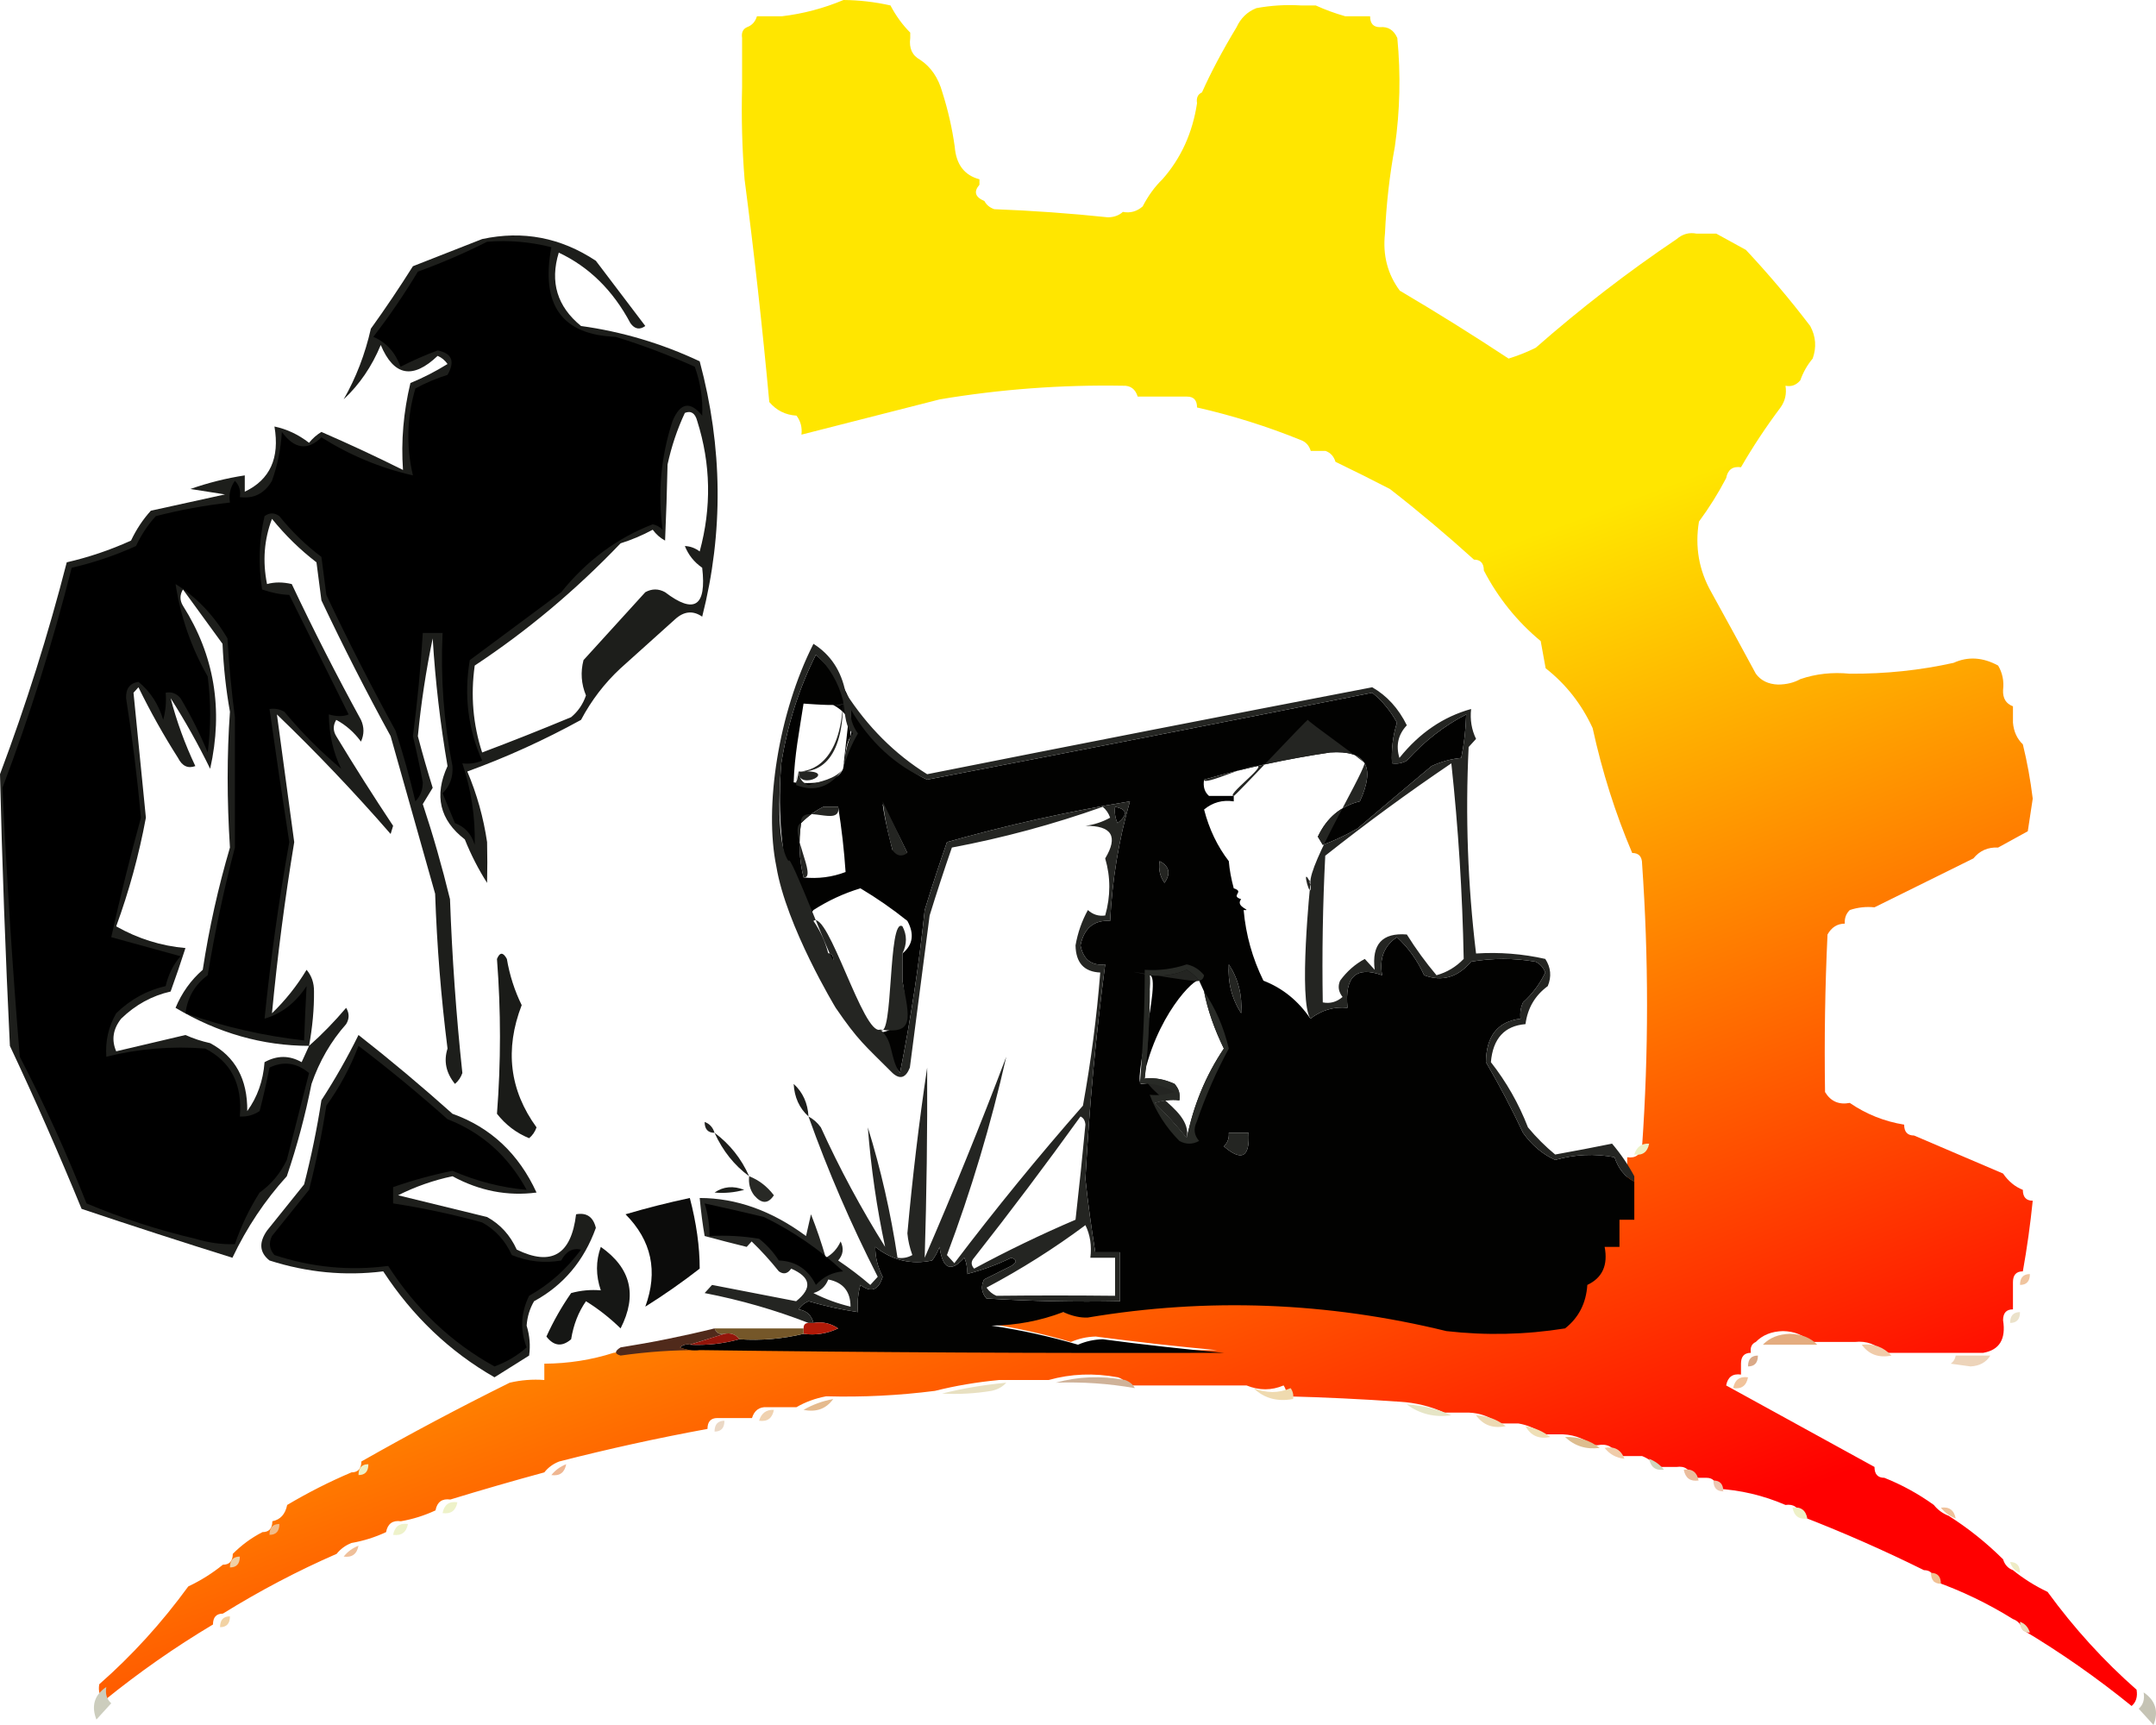 <svg width="75" height="60" viewBox="0 0 75 60" fill="none" xmlns="http://www.w3.org/2000/svg">
<path fill-rule="evenodd" clip-rule="evenodd" d="M30.976 0.189C31.167 0.552 31.397 0.867 31.664 1.134C31.664 1.197 31.664 1.26 31.664 1.323C31.617 1.678 31.732 1.93 32.008 2.079C32.384 2.329 32.642 2.707 32.782 3.213C32.979 3.832 33.122 4.462 33.212 5.102C33.26 5.719 33.547 6.097 34.072 6.236C34.072 6.299 34.072 6.362 34.072 6.425C33.863 6.667 33.92 6.856 34.244 6.992C34.316 7.128 34.431 7.223 34.588 7.276C35.91 7.326 37.229 7.421 38.545 7.559C38.755 7.555 38.928 7.492 39.061 7.37C39.315 7.42 39.544 7.357 39.749 7.181C39.944 6.805 40.173 6.49 40.437 6.236C41.083 5.505 41.484 4.623 41.641 3.591C41.611 3.403 41.669 3.277 41.813 3.213C42.122 2.52 42.523 1.764 43.017 0.945C43.162 0.629 43.391 0.408 43.705 0.283C44.218 0.189 44.734 0.158 45.253 0.189C45.425 0.189 45.597 0.189 45.769 0.189C46.092 0.337 46.436 0.463 46.801 0.567C47.088 0.567 47.375 0.567 47.661 0.567C47.661 0.819 47.776 0.945 48.006 0.945C48.285 0.918 48.486 1.044 48.608 1.323C48.73 2.59 48.702 3.849 48.522 5.102C48.341 6.075 48.226 7.083 48.178 8.126C48.097 8.876 48.269 9.537 48.694 10.11C49.982 10.869 51.244 11.657 52.478 12.472C52.802 12.373 53.117 12.247 53.424 12.095C54.988 10.723 56.622 9.463 58.327 8.315C58.531 8.139 58.761 8.076 59.015 8.126C59.244 8.126 59.474 8.126 59.703 8.126C60.038 8.31 60.382 8.499 60.735 8.693C61.522 9.534 62.267 10.416 62.971 11.339C63.167 11.702 63.196 12.08 63.057 12.472C62.871 12.693 62.727 12.945 62.627 13.228C62.485 13.396 62.313 13.459 62.111 13.417C62.156 13.697 62.099 13.949 61.939 14.173C61.434 14.845 60.976 15.538 60.563 16.252C60.274 16.211 60.102 16.337 60.047 16.63C59.774 17.153 59.459 17.657 59.101 18.142C58.956 19.019 59.1 19.838 59.531 20.598C60.058 21.551 60.574 22.496 61.079 23.433C61.253 23.672 61.511 23.798 61.853 23.811C62.147 23.809 62.405 23.746 62.627 23.622C63.165 23.437 63.738 23.374 64.347 23.433C65.588 23.441 66.792 23.315 67.96 23.055C68.459 22.828 68.975 22.86 69.508 23.15C69.659 23.406 69.717 23.689 69.68 24C69.667 24.289 69.782 24.477 70.024 24.567C70.024 24.756 70.024 24.945 70.024 25.134C70.051 25.446 70.166 25.698 70.368 25.89C70.519 26.504 70.633 27.134 70.712 27.779C70.655 28.157 70.597 28.535 70.54 28.913C70.191 29.105 69.847 29.294 69.508 29.48C69.155 29.462 68.868 29.588 68.648 29.858C67.498 30.427 66.351 30.994 65.207 31.559C64.915 31.529 64.628 31.56 64.347 31.654C64.218 31.78 64.16 31.938 64.175 32.126C63.914 32.128 63.714 32.254 63.573 32.504C63.487 34.33 63.459 36.157 63.487 37.984C63.682 38.308 63.969 38.434 64.347 38.362C64.92 38.754 65.55 39.006 66.239 39.118C66.239 39.37 66.354 39.496 66.584 39.496C67.608 39.932 68.641 40.373 69.68 40.819C69.867 41.09 70.096 41.279 70.368 41.386C70.368 41.638 70.483 41.764 70.712 41.764C70.628 42.589 70.514 43.408 70.368 44.221C70.139 44.221 70.024 44.346 70.024 44.598C70.024 44.913 70.024 45.228 70.024 45.543C69.794 45.543 69.68 45.669 69.68 45.921C69.785 46.577 69.556 46.955 68.992 47.055C68.59 47.055 68.189 47.055 67.788 47.055C67.042 47.055 66.297 47.055 65.551 47.055C65.276 46.758 64.932 46.632 64.519 46.677C64.003 46.677 63.487 46.677 62.971 46.677C62.735 46.434 62.42 46.308 62.025 46.299C61.63 46.308 61.315 46.434 61.079 46.677C60.935 46.742 60.877 46.868 60.907 47.055C60.678 47.055 60.563 47.181 60.563 47.433C60.563 47.559 60.563 47.685 60.563 47.811C60.274 47.77 60.102 47.896 60.047 48.189C61.744 49.121 63.464 50.066 65.207 51.024C65.207 51.276 65.322 51.402 65.551 51.402C66.161 51.645 66.735 51.96 67.272 52.346C67.407 52.517 67.579 52.643 67.788 52.724C68.465 53.153 69.096 53.657 69.68 54.236C69.737 54.425 69.852 54.551 70.024 54.614C70.389 54.91 70.791 55.162 71.228 55.37C72.154 56.639 73.186 57.773 74.324 58.772C74.365 59.016 74.308 59.205 74.152 59.339C72.95 58.363 71.689 57.481 70.368 56.693C70.311 56.504 70.196 56.378 70.024 56.315C69.149 55.771 68.231 55.33 67.272 54.992C67.272 54.74 67.157 54.614 66.927 54.614C65.516 53.915 64.082 53.285 62.627 52.724C62.572 52.432 62.4 52.306 62.111 52.346C61.342 52.014 60.539 51.825 59.703 51.779C59.703 51.528 59.588 51.402 59.359 51.402C59.187 51.402 59.015 51.402 58.843 51.402C58.788 51.109 58.615 50.983 58.327 51.024C58.097 51.024 57.868 51.024 57.639 51.024C57.503 50.853 57.331 50.727 57.123 50.646C56.836 50.646 56.549 50.646 56.262 50.646C56.145 50.329 55.916 50.203 55.574 50.268C55.517 50.268 55.46 50.268 55.402 50.268C55.056 49.999 54.654 49.873 54.198 49.89C54.026 49.89 53.854 49.89 53.682 49.89C53.436 49.694 53.149 49.568 52.822 49.512C52.593 49.512 52.363 49.512 52.134 49.512C51.839 49.278 51.495 49.152 51.102 49.134C50.815 49.134 50.529 49.134 50.242 49.134C49.765 48.915 49.249 48.789 48.694 48.756C47.376 48.664 46.057 48.601 44.737 48.567C44.76 48.427 44.731 48.301 44.651 48.189C44.233 48.368 43.803 48.368 43.361 48.189C41.985 48.189 40.609 48.189 39.233 48.189C39.161 48.053 39.046 47.958 38.889 47.906C38.054 47.752 37.251 47.783 36.48 48C35.907 48 35.334 48 34.76 48C33.984 48.073 33.239 48.199 32.524 48.378C31.268 48.539 30.007 48.602 28.74 48.567C28.361 48.638 28.017 48.764 27.707 48.945C27.363 48.945 27.019 48.945 26.675 48.945C26.413 48.931 26.241 49.057 26.159 49.323C25.758 49.323 25.357 49.323 24.955 49.323C24.726 49.323 24.611 49.449 24.611 49.701C22.879 50.019 21.159 50.397 19.451 50.835C19.242 50.916 19.07 51.042 18.935 51.213C17.843 51.51 16.753 51.825 15.666 52.157C15.377 52.117 15.205 52.243 15.15 52.535C14.765 52.715 14.364 52.841 13.946 52.913C13.657 52.873 13.485 52.999 13.43 53.291C13.045 53.471 12.644 53.597 12.226 53.669C12.018 53.751 11.846 53.877 11.71 54.047C10.358 54.636 9.039 55.329 7.753 56.126C7.524 56.126 7.409 56.252 7.409 56.504C6.088 57.292 4.827 58.174 3.625 59.15C3.47 59.016 3.412 58.827 3.453 58.583C4.592 57.584 5.624 56.45 6.549 55.181C6.987 54.973 7.388 54.721 7.753 54.425C7.983 54.425 8.098 54.299 8.098 54.047C8.405 53.739 8.749 53.486 9.13 53.291C9.359 53.291 9.474 53.165 9.474 52.913C9.752 52.859 9.924 52.67 9.99 52.346C10.719 51.914 11.464 51.536 12.226 51.213C12.455 51.213 12.57 51.087 12.57 50.835C14.266 49.871 15.986 48.958 17.73 48.094C18.128 48.001 18.529 47.969 18.935 48C18.935 47.811 18.935 47.622 18.935 47.433C19.776 47.427 20.579 47.301 21.343 47.055C22.28 46.923 23.197 46.86 24.095 46.866C30.051 46.946 36.129 46.977 42.329 46.961C40.922 46.831 39.517 46.673 38.115 46.488C37.811 46.496 37.524 46.56 37.255 46.677C36.271 46.388 35.267 46.167 34.244 46.016C35.113 46.005 35.944 45.847 36.738 45.543C37.059 45.684 37.346 45.748 37.599 45.732C41.767 45.034 45.924 45.191 50.07 46.205C51.45 46.362 52.826 46.33 54.198 46.11C54.671 45.74 54.929 45.237 54.972 44.598C55.496 44.352 55.697 43.911 55.574 43.276C55.746 43.276 55.918 43.276 56.09 43.276C56.09 42.961 56.09 42.646 56.09 42.331C56.262 42.331 56.434 42.331 56.606 42.331C56.606 41.89 56.606 41.449 56.606 41.008C56.606 40.945 56.606 40.882 56.606 40.819C56.606 40.63 56.606 40.441 56.606 40.252C56.895 40.293 57.067 40.167 57.123 39.874C57.352 36.599 57.352 33.323 57.123 30.047C57.123 29.795 57.008 29.669 56.779 29.669C56.193 28.293 55.735 26.844 55.402 25.323C55.018 24.491 54.474 23.798 53.768 23.244C53.711 22.929 53.653 22.614 53.596 22.299C52.774 21.616 52.114 20.797 51.618 19.843C51.618 19.591 51.503 19.465 51.274 19.465C50.333 18.613 49.359 17.794 48.35 17.008C47.712 16.679 47.081 16.364 46.457 16.063C46.4 15.874 46.285 15.748 46.113 15.685C45.941 15.685 45.769 15.685 45.597 15.685C45.54 15.496 45.425 15.37 45.253 15.307C44.077 14.83 42.873 14.452 41.641 14.173C41.641 13.921 41.526 13.795 41.297 13.795C40.724 13.795 40.15 13.795 39.577 13.795C39.495 13.53 39.323 13.403 39.061 13.417C36.926 13.38 34.804 13.537 32.696 13.89C31.082 14.302 29.477 14.711 27.88 15.118C27.909 14.868 27.852 14.648 27.707 14.457C27.324 14.434 27.009 14.276 26.761 13.984C26.522 11.386 26.235 8.804 25.901 6.236C25.816 5.167 25.787 4.096 25.815 3.024C25.815 2.457 25.815 1.89 25.815 1.323C25.786 1.135 25.843 1.009 25.987 0.945C26.159 0.882 26.274 0.756 26.331 0.567C26.618 0.567 26.905 0.567 27.192 0.567C27.932 0.48 28.649 0.291 29.342 0C29.883 0.004 30.428 0.067 30.976 0.189Z" fill="url(#paint0_linear_59_275)"/>
<path fill-rule="evenodd" clip-rule="evenodd" d="M42.058 27.685C42.345 27.685 42.632 27.685 42.918 27.685C42.918 27.748 42.918 27.811 42.918 27.874C42.531 27.814 42.187 27.908 41.886 28.157C42.062 28.839 42.348 29.437 42.746 29.953C42.77 30.249 42.828 30.564 42.918 30.898C43.32 31.024 42.775 31.15 43.176 31.276C42.944 31.55 43.604 31.676 43.262 31.654C43.339 32.518 43.569 33.336 43.95 34.11C44.615 34.367 45.16 34.808 45.585 35.433C45.973 35.134 46.403 35.008 46.875 35.055C46.77 33.971 47.171 33.593 48.079 33.921C47.977 33.336 48.149 32.895 48.595 32.598C48.991 32.963 49.307 33.404 49.541 33.921C50.165 34.155 50.71 33.998 51.175 33.449C51.92 33.323 52.666 33.323 53.411 33.449C53.571 33.522 53.686 33.648 53.755 33.827C53.565 34.226 53.307 34.572 52.981 34.866C52.898 35.045 52.87 35.234 52.895 35.433C52.102 35.529 51.7 36.033 51.691 36.945C52.155 37.739 52.585 38.558 52.981 39.402C53.285 39.831 53.658 40.146 54.099 40.346C54.782 40.152 55.47 40.12 56.164 40.252C56.298 40.652 56.528 40.936 56.852 41.102C56.852 41.543 56.852 41.984 56.852 42.425C56.68 42.425 56.508 42.425 56.336 42.425C56.336 42.74 56.336 43.055 56.336 43.37C56.164 43.37 55.992 43.37 55.82 43.37C55.942 44.006 55.741 44.447 55.218 44.693C55.175 45.331 54.916 45.835 54.444 46.205C53.071 46.425 51.695 46.456 50.315 46.299C46.169 45.286 42.013 45.129 37.844 45.827C37.591 45.842 37.305 45.779 36.984 45.638C36.19 45.942 35.358 46.099 34.489 46.11C35.513 46.262 36.516 46.483 37.5 46.772C37.77 46.654 38.056 46.591 38.36 46.583C39.762 46.768 41.167 46.925 42.574 47.055C36.375 47.072 30.297 47.04 24.34 46.961C24.104 46.99 23.875 46.959 23.652 46.866C23.755 46.779 23.869 46.747 23.996 46.772C24.582 46.801 25.155 46.738 25.717 46.583C26.479 46.633 27.224 46.571 27.953 46.394C28.37 46.452 28.771 46.389 29.157 46.205C28.891 46.025 28.604 45.962 28.297 46.016C28.231 45.745 28.059 45.588 27.781 45.543C27.871 45.413 27.986 45.318 28.125 45.26C28.691 45.426 29.264 45.552 29.845 45.638C29.817 45.317 29.846 45.002 29.931 44.693C30.304 44.976 30.562 44.882 30.705 44.41C30.532 44.07 30.446 43.723 30.447 43.37C31.043 43.841 31.703 43.998 32.425 43.843C32.533 43.701 32.619 43.543 32.683 43.37C32.792 44.144 33.079 44.27 33.543 43.748C33.626 43.927 33.655 44.116 33.629 44.315C34.158 44.183 34.674 43.994 35.178 43.748C35.383 43.813 35.383 43.908 35.178 44.032C34.859 44.19 34.544 44.347 34.231 44.504C34.114 44.747 34.142 44.967 34.317 45.165C35.865 45.26 37.413 45.291 38.962 45.26C38.962 44.693 38.962 44.126 38.962 43.559C38.675 43.559 38.389 43.559 38.102 43.559C37.965 42.717 37.85 41.867 37.758 41.008C37.891 38.504 38.12 36.016 38.446 33.543C37.974 33.6 37.687 33.38 37.586 32.882C37.713 32.277 38.057 31.994 38.618 32.032C38.69 30.599 38.919 29.213 39.306 27.874C37.16 28.225 35.039 28.697 32.941 29.291C32.674 30.059 32.416 30.847 32.167 31.654C31.968 33.566 31.681 35.456 31.307 37.323C30.934 36.788 30.504 36.315 30.017 35.906C31.198 36.073 31.656 35.474 31.393 34.11C31.393 33.795 31.393 33.48 31.393 33.165C31.757 32.865 31.814 32.487 31.565 32.032C31.042 31.613 30.497 31.235 29.931 30.898C29.357 31.072 28.812 31.323 28.297 31.654C28.105 31.885 28.076 32.137 28.211 32.41C28.338 32.753 28.539 33.005 28.813 33.165C28.928 33.165 28.985 33.228 28.985 33.354C29.045 33.802 29.074 34.243 29.071 34.677C27.568 32.215 26.937 29.506 27.179 26.551C27.394 25.201 27.795 23.942 28.383 22.772C28.848 23.194 29.418 23.823 29.583 24.472C29.128 24.566 28.415 24.503 27.953 24.473C27.809 25.417 27.637 26.268 27.609 27.213C27.609 27.213 29.071 27.402 29.329 26.74C29.452 26.3 29.363 26.001 29.583 25.622L29.587 25.039L29.583 24.472C30.189 25.323 31.146 26.629 32.253 27.118C37.417 26.128 42.577 25.12 47.735 24.095C48.078 24.37 48.365 24.717 48.595 25.134C48.453 25.594 48.396 26.066 48.423 26.551C48.604 26.579 48.776 26.548 48.939 26.457C49.554 25.775 50.242 25.24 51.003 24.85C50.99 25.362 50.933 25.866 50.831 26.362C50.476 26.398 50.132 26.492 49.799 26.646C48.931 27.373 48.07 28.097 47.219 28.819C46.831 29.045 46.43 29.234 46.015 29.386C45.957 29.291 45.9 29.197 45.843 29.102C46.154 28.443 46.641 28.034 47.305 27.874C47.861 26.658 47.517 26.091 46.273 26.173C44.791 26.392 43.328 26.707 41.886 27.118C41.845 27.362 41.903 27.551 42.058 27.685ZM41.714 34.11C41.772 34.236 41.829 34.362 41.886 34.488C42.008 35.119 42.237 35.78 42.574 36.472C41.946 37.405 41.516 38.445 41.284 39.591C40.93 39.155 40.557 38.745 40.166 38.362C40.447 38.269 40.734 38.237 41.026 38.268C41.026 38.268 41.007 37.857 40.854 37.701C40.526 37.541 40.096 37.666 39.736 37.701C39.867 36.51 40.01 35.124 39.994 33.921C40.444 33.972 39.326 37.877 39.736 37.701C40.166 35.339 41.599 33.965 41.714 34.11ZM42.746 33.543C43.075 34.044 43.219 34.611 43.176 35.244C42.848 34.733 42.705 34.166 42.746 33.543ZM40.338 29.953C40.678 30.128 40.735 30.38 40.51 30.709C40.35 30.484 40.293 30.232 40.338 29.953ZM38.79 28.063C39.215 28.148 39.244 28.337 38.876 28.63C38.793 28.451 38.764 28.262 38.79 28.063ZM28.641 28.063C28.813 28.063 28.985 28.063 29.157 28.063C29.279 28.824 29.365 29.58 29.415 30.331C28.947 30.509 28.46 30.572 27.953 30.52C27.802 29.896 27.773 29.266 27.867 28.63C28.109 28.388 28.367 28.199 28.641 28.063ZM30.705 27.968C30.705 27.968 31.27 29.042 31.565 29.669L31.049 29.575C31.049 29.575 30.776 28.546 30.705 27.968ZM28.985 24.522L29.415 24.499C29.415 24.499 29.583 25.622 29.587 25.606C29.587 25.606 29.43 26.079 29.329 26.74L29.583 24.472C29.374 24.399 29.587 25.606 29.587 25.606C29.779 24.896 28.985 24.522 28.985 24.522ZM42.746 39.402C42.976 39.402 43.205 39.402 43.434 39.402C43.483 40.252 43.196 40.409 42.574 39.874C42.704 39.747 42.761 39.59 42.746 39.402Z" fill="#020201"/>
<path fill-rule="evenodd" clip-rule="evenodd" d="M17.288 33.354C17.387 33.114 17.502 33.114 17.632 33.354C17.729 33.923 17.901 34.458 18.148 34.961C17.553 36.503 17.725 37.92 18.664 39.213C18.611 39.365 18.525 39.491 18.406 39.59C17.963 39.409 17.59 39.126 17.288 38.74C17.427 36.954 17.427 35.158 17.288 33.354Z" fill="#1A1B18"/>
<path fill-rule="evenodd" clip-rule="evenodd" d="M56.852 40.913C56.852 40.976 56.852 41.039 56.852 41.102C56.528 40.936 56.298 40.652 56.164 40.252C55.47 40.12 54.782 40.152 54.099 40.346C53.658 40.146 53.285 39.831 52.981 39.402C52.585 38.558 52.155 37.739 51.691 36.945C51.7 36.033 52.102 35.529 52.895 35.433C52.87 35.234 52.898 35.045 52.981 34.866C53.307 34.572 53.565 34.226 53.755 33.827C53.686 33.648 53.571 33.522 53.411 33.449C52.666 33.323 51.92 33.323 51.175 33.449C50.71 33.998 50.165 34.155 49.541 33.921C49.307 33.404 48.991 32.963 48.595 32.598C48.149 32.895 47.977 33.336 48.079 33.921C47.171 33.593 46.77 33.971 46.875 35.055C46.403 35.008 45.973 35.133 45.585 35.433C45.16 34.808 45.585 30.709 45.585 30.709C45.661 31.573 45.203 29.935 45.585 30.709C45.609 31.005 45.494 30.375 45.585 30.709C45.531 30.039 47.304 27.142 47.473 26.551C47.426 27.463 42.757 29.92 42.918 30.898C42.918 30.898 42.818 31.09 43.262 31.276V32.032C43.44 32.739 43.95 34.016 43.95 34.016C44.617 34.212 45.276 34.559 45.585 35.244C45.651 33.731 45.48 32.219 45.585 30.709C45.066 29.184 45.927 28.365 47.305 27.874C47.723 26.942 47.264 26.123 46.273 26.173C45.614 26.315 46.326 24.727 45.499 25.039C45.413 25.039 43.95 26.74 43.864 26.74C43.37 26.987 42.854 27.175 42.316 27.307C42.139 27.371 43.733 26.457 43.738 26.646C43.583 26.512 41.846 27.362 41.886 27.118C43.328 26.707 44.791 26.392 46.273 26.173C47.517 26.091 47.861 26.658 47.305 27.874C46.641 28.034 46.154 28.443 45.843 29.102C45.9 29.197 45.957 29.291 46.015 29.386C46.43 29.234 46.832 29.045 47.219 28.819C48.07 28.097 48.931 27.373 49.799 26.646C50.132 26.492 50.476 26.398 50.831 26.362C50.933 25.866 50.99 25.362 51.003 24.85C50.242 25.24 49.554 25.775 48.939 26.457C48.776 26.548 48.604 26.579 48.423 26.551C48.396 26.066 48.453 25.594 48.595 25.134C48.365 24.717 48.078 24.37 47.735 24.095C42.577 25.12 37.417 26.128 32.253 27.118C31.146 26.629 30.257 25.81 29.587 24.661C29.567 24.965 29.653 25.248 29.845 25.512C29.624 25.891 29.452 26.3 29.329 26.74C28.892 27.373 28.347 27.562 27.695 27.307C27.723 26.362 27.637 27.779 27.781 26.835C28.243 26.866 29.329 26.74 29.329 24.378C29.163 23.729 28.848 23.194 28.383 22.772C27.795 23.942 27.394 25.201 27.179 26.551C26.937 29.506 27.437 29.953 27.437 29.953C27.44 29.519 29.045 33.802 28.985 33.354C29.288 34.351 29.833 35.17 30.619 35.811C30.778 35.708 30.922 35.582 31.049 35.433C31.147 34.964 31.261 34.523 31.393 34.11C31.656 35.474 31.8 35.978 30.619 35.811C31.106 36.221 30.934 36.787 31.307 37.323C31.681 35.456 31.968 33.566 32.167 31.654C32.416 30.847 32.674 30.059 32.941 29.291C35.039 28.697 37.161 28.225 39.306 27.874C38.919 29.213 38.69 30.599 38.618 32.032C38.057 31.994 37.713 32.277 37.586 32.882C37.687 33.379 37.974 33.6 38.446 33.543C38.12 36.016 37.891 38.504 37.758 41.008C37.85 41.867 37.965 42.717 38.102 43.559C38.389 43.559 38.675 43.559 38.962 43.559C38.962 44.126 38.962 44.693 38.962 45.26C37.413 45.291 35.865 45.26 34.318 45.165C34.142 44.967 34.114 44.747 34.231 44.504C34.544 44.347 34.859 44.19 35.178 44.032C35.383 43.908 35.383 43.813 35.178 43.748C34.674 43.994 34.158 44.183 33.629 44.315C33.655 44.116 33.627 43.927 33.543 43.748C33.079 44.27 32.792 44.144 32.683 43.37C32.619 43.543 32.533 43.701 32.425 43.843C31.703 43.998 31.044 43.841 30.447 43.37C30.446 43.723 30.532 44.07 30.705 44.409C30.562 44.882 30.304 44.976 29.931 44.693C29.846 45.002 29.817 45.317 29.845 45.638C29.264 45.552 28.691 45.426 28.125 45.26C27.986 45.318 27.871 45.413 27.781 45.543C28.059 45.588 28.231 45.745 28.297 46.016C28.24 46.016 28.182 46.016 28.125 46.016C26.966 45.565 25.762 45.218 24.512 44.976C24.599 44.882 24.684 44.787 24.77 44.693C25.745 44.882 26.72 45.071 27.695 45.26C28.266 44.803 28.208 44.425 27.523 44.126C27.399 44.306 27.256 44.337 27.093 44.22C26.796 43.848 26.48 43.501 26.147 43.181C26.089 43.244 26.032 43.307 25.975 43.37C25.493 43.252 25.006 43.126 24.512 42.992C24.445 42.608 24.387 42.168 24.34 41.669C25.617 41.671 26.849 42.112 28.039 42.992C28.096 42.74 28.154 42.488 28.211 42.236C28.404 42.723 28.576 43.227 28.727 43.748C28.956 43.622 29.128 43.433 29.243 43.181C29.361 43.424 29.332 43.644 29.157 43.843C29.545 44.103 29.917 44.386 30.275 44.693C30.361 44.598 30.447 44.504 30.533 44.409C29.609 42.599 28.806 40.741 28.125 38.835C28.29 38.92 28.433 39.046 28.555 39.213C29.211 40.655 29.957 42.04 30.791 43.37C30.5 42.017 30.299 40.631 30.189 39.213C30.642 40.675 30.986 42.187 31.221 43.748C31.402 43.776 31.574 43.745 31.737 43.654C31.642 43.389 31.585 43.137 31.565 42.898C31.741 40.951 31.97 39.03 32.253 37.134C32.263 39.345 32.234 41.55 32.167 43.748C33.175 41.424 34.121 39.093 35.005 36.756C34.471 39.115 33.783 41.414 32.941 43.654C33.027 43.748 33.113 43.843 33.199 43.937C34.631 42.049 36.122 40.222 37.672 38.457C37.951 36.917 38.152 35.373 38.274 33.827C37.712 33.803 37.425 33.489 37.414 32.882C37.491 32.442 37.635 32.033 37.844 31.654C38.018 31.812 38.218 31.875 38.446 31.843C38.637 31.171 38.637 30.51 38.446 29.858C38.907 29.093 38.677 28.715 37.758 28.724C38.06 28.686 38.346 28.592 38.618 28.441C38.565 28.288 38.479 28.162 38.36 28.063C36.647 28.672 34.898 29.144 33.113 29.48C32.846 30.248 32.588 31.036 32.339 31.843C32.11 33.607 31.881 35.371 31.651 37.134C31.509 37.494 31.308 37.557 31.049 37.323C30.065 36.337 29.864 36.211 29.071 35.055C29.071 35.055 27.351 32.22 27.007 30.142C26.577 28.063 27.079 24.791 28.297 22.394C28.896 22.771 29.269 23.338 29.415 24.095C30.183 25.285 31.129 26.23 32.253 26.929C37.41 25.904 42.571 24.896 47.735 23.905C48.246 24.197 48.648 24.638 48.939 25.228C48.637 25.548 48.551 25.926 48.681 26.362C49.375 25.496 50.206 24.929 51.175 24.661C51.134 25.033 51.191 25.38 51.347 25.701C51.261 25.795 51.175 25.89 51.089 25.984C50.972 28.387 51.058 30.781 51.347 33.165C52.161 33.113 52.964 33.176 53.755 33.354C53.95 33.652 53.979 33.967 53.842 34.299C53.397 34.626 53.139 35.067 53.067 35.622C52.336 35.681 51.934 36.122 51.863 36.945C52.401 37.629 52.831 38.385 53.153 39.213C53.443 39.562 53.758 39.877 54.099 40.157C54.765 40.038 55.424 39.912 56.078 39.779C56.381 40.136 56.639 40.514 56.852 40.913ZM41.714 34.11C41.772 34.236 38.104 33.543 39.994 33.921C40.116 34.552 39.542 36.252 39.879 36.945C39.251 37.878 41.516 38.445 41.284 39.59C40.93 39.155 40.557 38.745 40.166 38.362C40.447 38.269 40.734 38.237 41.026 38.268C41.064 38.046 41.007 37.857 40.854 37.701C40.526 37.541 40.182 37.477 39.822 37.512C39.953 36.321 40.01 35.124 39.994 33.921C40.445 33.972 40.875 33.909 41.284 33.732C41.455 33.839 41.599 33.965 41.714 34.11ZM42.746 33.543C42.705 34.166 42.848 34.733 43.176 35.244C43.219 34.611 43.076 34.044 42.746 33.543ZM31.393 33.165C31.393 33.48 31.393 33.795 31.393 34.11C31.261 34.523 31.147 34.964 31.049 35.433C30.922 35.582 30.778 35.708 30.619 35.811C29.833 35.17 29.288 34.351 28.985 33.354C28.985 33.228 28.928 33.165 28.813 33.165C28.707 32.753 28.535 32.375 28.297 32.032C28.806 31.641 30.039 36.051 30.619 35.811C31.083 36.226 30.882 31.879 31.393 32.22C31.554 32.522 31.554 32.837 31.393 33.165ZM40.338 29.953C40.293 30.232 40.35 30.484 40.51 30.709C40.735 30.38 40.678 30.128 40.338 29.953ZM38.79 28.063C38.764 28.262 38.793 28.451 38.876 28.63C39.244 28.336 39.215 28.147 38.79 28.063ZM28.641 28.063C28.367 28.199 28.109 28.388 27.867 28.63C27.773 29.266 27.802 29.896 27.953 30.52C28.46 30.572 27.399 28.808 27.867 28.63C27.817 27.879 29.279 28.824 29.157 28.063C28.985 28.063 28.813 28.063 28.641 28.063ZM30.705 27.874C30.776 28.451 30.89 29.018 31.049 29.575C31.198 29.779 31.37 29.811 31.565 29.669C31.27 29.042 30.983 28.444 30.705 27.874ZM50.487 26.551C50.729 28.789 50.873 31.057 50.917 33.354C50.65 33.631 50.335 33.82 49.971 33.921C49.599 33.481 49.255 33.008 48.939 32.504C48.084 32.435 47.711 32.844 47.821 33.732C47.706 33.606 47.592 33.48 47.477 33.354C47.141 33.534 46.854 33.786 46.617 34.11C46.532 34.308 46.561 34.497 46.703 34.677C46.498 34.853 46.269 34.916 46.015 34.866C45.986 33.164 46.015 31.463 46.101 29.764C47.534 28.63 48.996 27.559 50.487 26.551ZM47.473 26.551C47.473 26.488 45.499 25.102 45.499 25.039C45.499 24.976 42.918 27.748 42.918 27.685C42.632 27.685 44.025 26.646 43.738 26.646C43.733 26.457 42.139 27.371 42.316 27.307C42.854 27.175 43.37 26.987 43.864 26.74C43.95 26.74 45.413 25.039 45.499 25.039C46.326 24.727 45.614 26.315 46.273 26.173C47.264 26.123 47.723 26.942 47.305 27.874C45.927 28.365 45.066 29.184 45.585 30.709C45.48 32.219 45.651 33.731 45.585 35.244C45.276 34.559 44.617 34.212 43.95 34.016C43.95 34.016 43.44 32.739 43.262 32.032V31.276C42.818 31.09 42.918 30.898 42.918 30.898C42.757 29.92 47.426 27.463 47.473 26.551ZM27.781 26.835C29.329 26.74 27.744 27.573 27.781 26.835C27.8 27.076 27.915 27.234 28.125 27.307C28.539 27.172 29.055 27.109 29.329 26.74C29.421 26.341 29.421 25.805 29.673 25.512C29.409 25.302 29.415 24.945 29.329 24.378C29.243 26.574 28.182 26.835 27.781 26.835ZM37.586 38.835C37.688 38.879 37.746 38.974 37.758 39.118C37.654 40.219 37.539 41.322 37.414 42.425C36.214 42.938 35.039 43.505 33.887 44.126C33.773 44 33.773 43.874 33.887 43.748C35.157 42.134 36.389 40.496 37.586 38.835ZM42.746 39.402C42.761 39.59 42.704 39.747 42.574 39.874C43.196 40.409 43.483 40.252 43.434 39.402C43.205 39.402 42.976 39.402 42.746 39.402ZM37.758 42.614C37.923 42.948 37.981 43.326 37.93 43.748C38.217 43.748 38.503 43.748 38.79 43.748C38.79 44.189 38.79 44.63 38.79 45.071C37.383 45.056 36.007 45.056 34.661 45.071C34.523 45.013 34.408 44.918 34.318 44.787C35.523 44.149 36.669 43.425 37.758 42.614ZM28.813 44.504C29.329 44.605 29.587 44.92 29.587 45.449C29.138 45.341 28.708 45.184 28.297 44.976C28.545 44.905 28.717 44.748 28.813 44.504Z" fill="#242522"/>
<path fill-rule="evenodd" clip-rule="evenodd" d="M10.751 36.378C11.196 35.985 11.626 35.544 12.041 35.055C12.156 35.244 12.156 35.433 12.041 35.622C11.511 36.219 11.11 36.912 10.837 37.701C10.619 38.796 10.333 39.867 9.977 40.913C9.215 41.751 8.585 42.696 8.085 43.748C6.331 43.2 4.582 42.633 2.838 42.047C2.048 40.123 1.217 38.233 0.344 36.378C0.189 33.19 0.074 30.04 0 26.929C0.908 24.51 1.682 22.053 2.322 19.559C3.086 19.384 3.832 19.132 4.558 18.803C4.742 18.414 4.971 18.068 5.247 17.764C6.107 17.575 6.967 17.386 7.827 17.197C7.425 17.134 7.024 17.071 6.623 17.008C7.244 16.791 7.875 16.633 8.515 16.535C8.515 16.724 8.515 16.913 8.515 17.102C9.392 16.687 9.736 15.931 9.547 14.835C9.978 14.925 10.379 15.114 10.751 15.402C10.874 15.248 11.018 15.122 11.181 15.024C12.137 15.438 13.083 15.88 14.019 16.346C13.948 15.344 14.034 14.336 14.277 13.323C14.725 13.138 15.155 12.918 15.568 12.661C15.477 12.531 15.363 12.436 15.224 12.378C14.357 13.205 13.698 13.079 13.245 12C12.937 12.744 12.507 13.374 11.955 13.89C12.384 13.142 12.699 12.323 12.901 11.433C13.41 10.726 13.897 10.001 14.364 9.26C15.166 8.945 15.969 8.63 16.772 8.315C18.188 8.01 19.507 8.262 20.728 9.071C21.301 9.827 21.875 10.583 22.448 11.339C22.253 11.48 22.081 11.449 21.932 11.244C21.326 10.104 20.495 9.285 19.438 8.787C19.124 9.812 19.382 10.662 20.212 11.339C21.64 11.536 23.016 11.945 24.34 12.567C25.142 15.559 25.171 18.519 24.427 21.449C24.105 21.227 23.79 21.259 23.48 21.543C22.85 22.11 22.219 22.677 21.588 23.244C21.032 23.759 20.574 24.358 20.212 25.039C18.931 25.743 17.612 26.342 16.256 26.835C16.59 27.622 16.819 28.44 16.944 29.291C16.955 29.757 16.955 30.23 16.944 30.709C16.642 30.235 16.384 29.732 16.17 29.197C15.296 28.523 15.095 27.673 15.568 26.646C15.316 25.181 15.144 23.701 15.052 22.205C14.818 23.329 14.646 24.463 14.536 25.606C14.695 26.213 14.867 26.812 15.052 27.402C14.937 27.591 14.822 27.78 14.707 27.968C15.066 29.051 15.381 30.154 15.654 31.276C15.727 33.302 15.87 35.318 16.084 37.323C16.031 37.476 15.945 37.602 15.826 37.701C15.515 37.317 15.429 36.907 15.568 36.472C15.342 34.688 15.199 32.892 15.137 31.087C14.621 29.26 14.105 27.433 13.589 25.606C12.745 24.068 11.943 22.493 11.181 20.882C11.124 20.441 11.066 20 11.009 19.559C10.442 19.125 9.926 18.621 9.461 18.047C9.188 18.767 9.13 19.523 9.289 20.315C9.551 20.242 9.838 20.242 10.149 20.315C10.908 21.92 11.711 23.495 12.557 25.039C12.672 25.291 12.672 25.543 12.557 25.795C12.32 25.472 12.034 25.22 11.697 25.039C11.582 25.228 11.582 25.417 11.697 25.606C12.335 26.661 12.994 27.7 13.675 28.724C13.647 28.819 13.618 28.913 13.589 29.008C12.327 27.558 11.008 26.172 9.633 24.85C9.831 26.318 10.031 27.799 10.235 29.291C9.908 31.275 9.65 33.259 9.461 35.244C9.926 34.796 10.328 34.292 10.665 33.732C10.841 33.94 10.927 34.192 10.923 34.488C10.929 35.085 10.871 35.715 10.751 36.378ZM10.751 36.378C10.667 36.562 10.581 36.751 10.493 36.945C10.069 36.704 9.639 36.704 9.203 36.945C9.154 37.595 8.953 38.162 8.601 38.646C8.613 37.537 8.183 36.749 7.311 36.283C7.015 36.218 6.728 36.124 6.451 36C5.648 36.189 4.845 36.378 4.042 36.567C3.872 36.172 3.93 35.794 4.214 35.433C4.711 34.95 5.285 34.635 5.935 34.488C6.12 33.977 6.292 33.473 6.451 32.976C5.601 32.901 4.799 32.649 4.042 32.221C4.491 30.993 4.835 29.733 5.075 28.441C4.93 26.976 4.787 25.527 4.644 24.095C4.702 24.032 4.759 23.968 4.816 23.905C5.232 24.756 5.691 25.575 6.193 26.362C6.337 26.647 6.537 26.741 6.795 26.646C6.435 25.887 6.148 25.1 5.935 24.284C6.434 25.065 6.893 25.884 7.311 26.74C7.772 24.679 7.457 22.79 6.365 21.071C6.25 20.882 6.25 20.693 6.365 20.504C6.823 21.134 7.282 21.764 7.741 22.394C7.775 23.197 7.861 23.985 7.999 24.756C7.893 26.247 7.893 27.822 7.999 29.48C7.59 30.869 7.274 32.286 7.053 33.732C6.639 34.092 6.324 34.533 6.107 35.055C7.582 35.934 9.13 36.375 10.751 36.378ZM23.824 18.992C23.946 19.301 24.147 19.553 24.427 19.748C24.584 21.092 24.154 21.375 23.136 20.598C22.907 20.472 22.678 20.472 22.448 20.598C21.732 21.386 21.015 22.173 20.298 22.961C20.19 23.379 20.219 23.788 20.384 24.189C20.281 24.492 20.109 24.744 19.868 24.945C18.836 25.375 17.804 25.785 16.772 26.173C16.454 25.196 16.368 24.188 16.514 23.15C18.345 21.939 20.036 20.521 21.588 18.898C21.977 18.776 22.35 18.619 22.706 18.425C22.825 18.587 22.968 18.713 23.136 18.803C23.174 17.935 23.203 17.053 23.222 16.157C23.358 15.527 23.559 14.929 23.824 14.362C24.038 14.276 24.182 14.37 24.255 14.646C24.727 16.138 24.756 17.65 24.34 19.181C24.183 19.063 24.011 19 23.824 18.992Z" fill="#1D1E1B"/>
<path fill-rule="evenodd" clip-rule="evenodd" d="M16.944 8.409C17.698 8.348 18.443 8.411 19.18 8.598C18.802 10.608 19.547 11.647 21.416 11.716C22.353 12.005 23.271 12.352 24.169 12.756C24.368 13.313 24.454 13.88 24.427 14.457C24.008 13.941 23.664 14.004 23.394 14.646C22.989 15.888 22.875 17.148 23.05 18.425C22.954 18.327 22.839 18.264 22.706 18.236C21.467 18.713 20.406 19.501 19.524 20.598C18.463 21.386 17.403 22.173 16.342 22.961C16.136 24.189 16.279 25.355 16.772 26.457C16.549 26.549 16.32 26.581 16.084 26.551C16.392 27.471 16.536 28.416 16.514 29.386C16.399 29.008 16.17 28.756 15.826 28.63C15.682 28.28 15.538 27.934 15.396 27.591C15.65 27.345 15.765 27.03 15.74 26.646C15.438 25.123 15.323 23.58 15.396 22.016C15.166 22.016 14.937 22.016 14.708 22.016C14.634 23.217 14.52 24.414 14.364 25.606C14.492 26.138 14.606 26.674 14.708 27.213C14.706 27.478 14.62 27.698 14.45 27.874C14.255 27.044 14.025 26.225 13.761 25.417C12.918 23.879 12.115 22.304 11.353 20.693C11.296 20.252 11.239 19.811 11.181 19.37C10.643 18.968 10.155 18.495 9.719 17.953C9.547 17.827 9.375 17.827 9.203 17.953C9.008 18.787 8.98 19.637 9.117 20.504C9.442 20.617 9.757 20.68 10.063 20.693C10.751 22.079 11.439 23.465 12.127 24.85C11.945 24.927 11.716 24.927 11.439 24.85C11.447 25.547 11.591 26.177 11.869 26.74C11.158 26.148 10.499 25.487 9.891 24.756C9.728 24.665 9.556 24.633 9.375 24.661C9.593 26.204 9.822 27.748 10.063 29.291C9.698 31.327 9.411 33.375 9.203 35.433C9.798 35.256 10.286 34.878 10.665 34.299C10.63 34.919 10.602 35.548 10.579 36.189C9.172 36.031 7.796 35.716 6.451 35.244C6.523 34.689 6.781 34.248 7.225 33.921C7.472 32.425 7.787 30.945 8.171 29.48C8.17 27.959 8.17 26.447 8.171 24.945C8.052 24.036 7.966 23.123 7.913 22.205C7.436 21.396 6.834 20.766 6.107 20.315C6.285 21.463 6.657 22.534 7.225 23.528C7.339 24.41 7.339 25.291 7.225 26.173C6.956 25.519 6.64 24.889 6.279 24.284C6.137 24.116 5.965 24.053 5.763 24.095C5.79 24.416 5.762 24.731 5.677 25.039C5.515 24.493 5.228 24.052 4.817 23.716C4.519 23.761 4.375 23.95 4.386 24.284C4.604 25.662 4.776 27.048 4.903 28.441C4.522 29.82 4.178 31.205 3.87 32.598C4.67 32.818 5.473 33.039 6.279 33.26C6.027 33.553 5.854 33.9 5.763 34.299C5.113 34.446 4.539 34.761 4.042 35.244C3.775 35.706 3.66 36.21 3.698 36.756C4.833 36.474 5.98 36.38 7.139 36.472C8.036 36.93 8.437 37.717 8.343 38.835C8.589 38.85 8.818 38.787 9.031 38.646C9.162 38.144 9.276 37.64 9.375 37.134C9.86 36.9 10.319 36.963 10.751 37.323C10.493 38.33 10.235 39.337 9.977 40.346C9.752 40.814 9.437 41.192 9.031 41.48C8.677 42.038 8.39 42.637 8.171 43.276C7.714 43.289 7.255 43.227 6.795 43.087C5.501 42.784 4.239 42.374 3.01 41.858C2.317 40.103 1.542 38.402 0.688 36.756C0.432 33.62 0.232 30.502 0.086 27.402C1.036 24.892 1.839 22.341 2.494 19.748C3.258 19.573 4.004 19.321 4.731 18.992C4.914 18.603 5.143 18.257 5.419 17.953C6.272 17.734 7.132 17.577 7.999 17.48C7.954 17.201 8.011 16.949 8.171 16.724C8.323 16.88 8.381 17.069 8.343 17.291C8.829 17.355 9.202 17.166 9.461 16.724C9.655 16.181 9.77 15.614 9.805 15.024C10.242 15.62 10.701 15.683 11.181 15.213C12.181 15.841 13.242 16.282 14.364 16.535C14.127 15.518 14.155 14.51 14.45 13.512C14.806 13.318 15.178 13.161 15.568 13.039C15.836 12.571 15.722 12.288 15.224 12.189C14.782 12.353 14.352 12.542 13.934 12.756C13.75 12.255 13.435 11.908 12.987 11.716C13.545 10.994 14.061 10.239 14.536 9.449C15.373 9.144 16.175 8.798 16.944 8.409Z" fill="black"/>
<path fill-rule="evenodd" clip-rule="evenodd" d="M27.609 37.701C27.926 37.99 28.098 38.368 28.125 38.835C27.807 38.545 27.635 38.168 27.609 37.701Z" fill="#1D1E1C"/>
<path fill-rule="evenodd" clip-rule="evenodd" d="M41.714 34.11C41.599 33.965 41.455 33.839 41.284 33.732C40.875 33.909 40.445 33.972 39.994 33.921C40.01 35.124 39.953 36.321 39.822 37.512C40.182 37.477 40.526 37.541 40.854 37.701C41.007 37.857 41.064 38.046 41.026 38.268C40.734 38.237 40.447 38.269 40.166 38.362C40.557 38.745 40.93 39.155 41.284 39.591C41.516 38.445 41.947 37.405 42.574 36.472C42.237 35.78 42.008 35.119 41.886 34.488C42.287 35.075 42.574 35.737 42.746 36.472C42.31 37.274 41.937 38.125 41.628 39.024C41.511 39.266 41.539 39.487 41.714 39.685C41.485 39.811 41.255 39.811 41.026 39.685C40.56 39.211 40.217 38.676 39.994 38.079C40.286 38.109 40.573 38.078 40.854 37.984C40.48 37.757 40.078 37.663 39.65 37.701C39.764 36.382 39.822 35.059 39.822 33.732C40.32 33.767 40.808 33.704 41.284 33.543C41.524 33.596 41.725 33.722 41.886 33.921C41.865 34.036 41.808 34.099 41.714 34.11Z" fill="#282A26"/>
<path fill-rule="evenodd" clip-rule="evenodd" d="M24.168 38.646C24.054 38.394 24.054 38.394 24.168 38.646Z" fill="#1C1E1A"/>
<path fill-rule="evenodd" clip-rule="evenodd" d="M12.471 36C13.579 36.868 14.668 37.782 15.74 38.74C17.069 39.215 18.044 40.129 18.664 41.48C17.655 41.612 16.68 41.423 15.74 40.913C15.086 41.051 14.455 41.271 13.848 41.575C14.881 41.827 15.913 42.079 16.944 42.331C17.403 42.583 17.747 42.961 17.976 43.465C19.184 44.053 19.872 43.644 20.04 42.236C20.407 42.169 20.637 42.327 20.728 42.709C20.315 43.856 19.598 44.706 18.578 45.26C18.427 45.519 18.341 45.803 18.32 46.11C18.427 46.458 18.456 46.804 18.406 47.15C18.005 47.401 17.603 47.654 17.202 47.906C15.645 47.014 14.354 45.785 13.331 44.221C11.999 44.387 10.68 44.261 9.375 43.843C9.027 43.567 8.998 43.221 9.289 42.803C9.718 42.269 10.148 41.733 10.579 41.197C10.827 40.234 11.028 39.257 11.181 38.268C11.656 37.538 12.086 36.782 12.471 36Z" fill="#1D1E1B"/>
<path fill-rule="evenodd" clip-rule="evenodd" d="M12.471 36.378C13.524 37.179 14.556 38.029 15.568 38.929C16.765 39.394 17.682 40.213 18.32 41.386C17.445 41.309 16.585 41.088 15.74 40.724C15.035 40.866 14.347 41.055 13.675 41.291C13.675 41.48 13.675 41.669 13.675 41.858C14.718 42.018 15.75 42.238 16.772 42.52C17.23 42.772 17.575 43.15 17.804 43.654C18.366 43.883 18.939 43.946 19.524 43.843C19.69 43.525 19.919 43.399 20.212 43.465C19.71 44.143 19.108 44.679 18.406 45.071C18.116 45.661 18.087 46.26 18.32 46.866C17.986 47.16 17.613 47.38 17.202 47.528C15.704 46.702 14.472 45.536 13.503 44.032C12.168 44.209 10.85 44.083 9.547 43.654C9.372 43.455 9.343 43.235 9.461 42.992C9.89 42.458 10.32 41.922 10.751 41.386C10.999 40.423 11.2 39.446 11.353 38.457C11.816 37.816 12.189 37.123 12.471 36.378Z" fill="black"/>
<path fill-rule="evenodd" clip-rule="evenodd" d="M24.512 39.024C24.684 39.087 24.799 39.213 24.857 39.402C24.627 39.402 24.512 39.276 24.512 39.024Z" fill="#212220"/>
<path fill-rule="evenodd" clip-rule="evenodd" d="M24.857 39.402C25.385 39.792 25.787 40.297 26.061 40.913C25.541 40.531 25.14 40.027 24.857 39.402Z" fill="#1D1E1B"/>
<path fill-rule="evenodd" clip-rule="evenodd" d="M57.368 39.779C57.313 40.072 57.141 40.198 56.852 40.157C56.933 39.892 57.105 39.766 57.368 39.779Z" fill="#EEF2C6"/>
<path fill-rule="evenodd" clip-rule="evenodd" d="M26.061 40.913C26.396 41.043 26.683 41.263 26.921 41.575C26.722 41.88 26.493 41.88 26.233 41.575C26.089 41.384 26.032 41.163 26.061 40.913Z" fill="#282925"/>
<path fill-rule="evenodd" clip-rule="evenodd" d="M24.857 41.48C25.164 41.268 25.508 41.237 25.889 41.386C25.549 41.479 25.205 41.511 24.857 41.48Z" fill="#1C1E1A"/>
<path fill-rule="evenodd" clip-rule="evenodd" d="M22.448 45.449C22.897 44.222 22.668 43.151 21.76 42.236C22.495 42.019 23.241 41.83 23.997 41.669C24.227 42.549 24.341 43.368 24.34 44.126C23.728 44.602 23.097 45.043 22.448 45.449Z" fill="#0C0C0B"/>
<path fill-rule="evenodd" clip-rule="evenodd" d="M24.512 41.858C25.195 42.006 25.883 42.164 26.577 42.331C27.584 42.823 28.502 43.453 29.329 44.221C28.955 44.251 28.639 44.409 28.383 44.693C28.11 44.148 27.68 43.865 27.093 43.843C26.901 43.546 26.672 43.294 26.405 43.087C25.834 42.992 25.261 42.961 24.684 42.992C24.681 42.602 24.624 42.224 24.512 41.858Z" fill="black"/>
<path fill-rule="evenodd" clip-rule="evenodd" d="M21.76 42.236C21.645 41.984 21.645 41.984 21.76 42.236Z" fill="#1C1E1A"/>
<path fill-rule="evenodd" clip-rule="evenodd" d="M20.9 43.37C21.949 44.105 22.178 45.05 21.588 46.205C21.217 45.843 20.816 45.528 20.384 45.26C20.122 45.635 19.95 46.075 19.868 46.583C19.551 46.855 19.264 46.823 19.008 46.488C19.252 45.952 19.538 45.448 19.868 44.976C20.207 44.883 20.551 44.851 20.9 44.882C20.723 44.366 20.723 43.862 20.9 43.37Z" fill="#161715"/>
<path fill-rule="evenodd" clip-rule="evenodd" d="M70.613 44.315C70.613 44.567 70.499 44.693 70.269 44.693C70.269 44.441 70.384 44.315 70.613 44.315Z" fill="#F0C49E"/>
<path fill-rule="evenodd" clip-rule="evenodd" d="M22.448 45.449C22.334 45.575 22.334 45.575 22.448 45.449Z" fill="#1C1E1A"/>
<path fill-rule="evenodd" clip-rule="evenodd" d="M70.269 45.638C70.269 45.89 70.154 46.016 69.925 46.016C69.925 45.764 70.04 45.638 70.269 45.638Z" fill="#EBE2CA"/>
<path fill-rule="evenodd" clip-rule="evenodd" d="M28.125 46.016C28.182 46.016 28.24 46.016 28.297 46.016C28.605 45.962 28.891 46.025 29.157 46.205C28.771 46.389 28.37 46.452 27.953 46.394C27.953 46.331 27.953 46.268 27.953 46.205C27.953 46.079 28.01 46.016 28.125 46.016Z" fill="#B11A08"/>
<path fill-rule="evenodd" clip-rule="evenodd" d="M24.857 46.205C25.889 46.205 26.921 46.205 27.953 46.205C27.953 46.268 27.953 46.331 27.953 46.394C27.224 46.571 26.479 46.633 25.717 46.583C25.595 46.412 25.423 46.349 25.201 46.394C25.03 46.426 24.915 46.363 24.857 46.205Z" fill="#755729"/>
<path fill-rule="evenodd" clip-rule="evenodd" d="M63.216 46.772C62.586 46.772 61.955 46.772 61.324 46.772C61.56 46.528 61.876 46.403 62.27 46.394C62.665 46.403 62.981 46.528 63.216 46.772Z" fill="#E4AC7F"/>
<path fill-rule="evenodd" clip-rule="evenodd" d="M24.857 46.205C24.915 46.363 25.03 46.426 25.201 46.394C24.799 46.52 24.398 46.646 23.996 46.772C23.869 46.747 23.755 46.778 23.652 46.866C23.875 46.959 24.104 46.99 24.34 46.961C23.442 46.954 22.525 47.017 21.588 47.15C21.375 47.091 21.375 46.996 21.588 46.866C22.692 46.691 23.782 46.471 24.857 46.205Z" fill="#502A1B"/>
<path fill-rule="evenodd" clip-rule="evenodd" d="M25.201 46.394C25.423 46.349 25.595 46.412 25.717 46.583C25.155 46.738 24.582 46.801 23.997 46.772C24.398 46.646 24.799 46.52 25.201 46.394Z" fill="#93150A"/>
<path fill-rule="evenodd" clip-rule="evenodd" d="M64.765 46.772C65.177 46.726 65.521 46.852 65.797 47.15C65.353 47.239 65.009 47.113 64.765 46.772Z" fill="#F0CBA9"/>
<path fill-rule="evenodd" clip-rule="evenodd" d="M61.152 47.15C61.152 47.401 61.037 47.528 60.808 47.528C60.808 47.276 60.923 47.15 61.152 47.15Z" fill="#DAA987"/>
<path fill-rule="evenodd" clip-rule="evenodd" d="M68.033 47.15C68.434 47.15 68.836 47.15 69.237 47.15C69.094 47.385 68.864 47.511 68.549 47.528C68.32 47.496 68.09 47.465 67.861 47.433C67.957 47.361 68.014 47.266 68.033 47.15Z" fill="#EDD4BA"/>
<path fill-rule="evenodd" clip-rule="evenodd" d="M36.726 48.094C37.496 47.877 38.299 47.846 39.134 48C39.291 48.053 39.406 48.147 39.478 48.283C38.569 48.124 37.651 48.061 36.726 48.094Z" fill="#CFB299"/>
<path fill-rule="evenodd" clip-rule="evenodd" d="M60.808 47.906C60.753 48.198 60.581 48.324 60.292 48.283C60.347 47.991 60.52 47.865 60.808 47.906Z" fill="#F1C39B"/>
<path fill-rule="evenodd" clip-rule="evenodd" d="M35.005 48.094C34.874 48.24 34.702 48.334 34.489 48.378C33.919 48.472 33.346 48.504 32.769 48.472C33.484 48.293 34.23 48.167 35.005 48.094Z" fill="#E8E0C1"/>
<path fill-rule="evenodd" clip-rule="evenodd" d="M43.606 48.283C44.048 48.463 44.478 48.463 44.897 48.283C44.976 48.396 45.005 48.522 44.983 48.661C44.432 48.763 43.974 48.637 43.606 48.283Z" fill="#EFDAAF"/>
<path fill-rule="evenodd" clip-rule="evenodd" d="M28.985 48.661C28.741 49.003 28.397 49.129 27.953 49.039C28.263 48.858 28.607 48.732 28.985 48.661Z" fill="#E5BA8E"/>
<path fill-rule="evenodd" clip-rule="evenodd" d="M48.939 48.85C49.494 48.884 50.01 49.01 50.487 49.228C49.906 49.31 49.39 49.184 48.939 48.85Z" fill="#E6E5C6"/>
<path fill-rule="evenodd" clip-rule="evenodd" d="M26.921 49.039C26.866 49.332 26.694 49.458 26.405 49.417C26.486 49.152 26.658 49.026 26.921 49.039Z" fill="#F0D2B0"/>
<path fill-rule="evenodd" clip-rule="evenodd" d="M51.347 49.228C51.74 49.246 52.084 49.372 52.379 49.606C51.935 49.696 51.591 49.57 51.347 49.228Z" fill="#ECD9B3"/>
<path fill-rule="evenodd" clip-rule="evenodd" d="M25.201 49.417C25.201 49.669 25.086 49.795 24.857 49.795C24.857 49.543 24.971 49.417 25.201 49.417Z" fill="#EBD8C5"/>
<path fill-rule="evenodd" clip-rule="evenodd" d="M53.067 49.606C53.395 49.662 53.681 49.788 53.928 49.984C53.535 50.064 53.248 49.938 53.067 49.606Z" fill="#EFDFB6"/>
<path fill-rule="evenodd" clip-rule="evenodd" d="M54.444 49.984C54.9 49.967 55.301 50.093 55.648 50.362C55.178 50.424 54.777 50.298 54.444 49.984Z" fill="#DDBD8F"/>
<path fill-rule="evenodd" clip-rule="evenodd" d="M55.82 50.362C56.161 50.297 56.39 50.423 56.508 50.74C56.223 50.71 55.994 50.584 55.82 50.362Z" fill="#F0CCAA"/>
<path fill-rule="evenodd" clip-rule="evenodd" d="M12.815 50.929C12.815 51.181 12.701 51.307 12.471 51.307C12.471 51.055 12.586 50.929 12.815 50.929Z" fill="#EEF1C6"/>
<path fill-rule="evenodd" clip-rule="evenodd" d="M57.368 50.74C57.576 50.822 57.748 50.948 57.884 51.118C57.595 51.159 57.423 51.033 57.368 50.74Z" fill="#D0D4BC"/>
<path fill-rule="evenodd" clip-rule="evenodd" d="M19.696 50.929C19.641 51.222 19.469 51.348 19.18 51.307C19.316 51.137 19.488 51.011 19.696 50.929Z" fill="#EFB691"/>
<path fill-rule="evenodd" clip-rule="evenodd" d="M58.572 51.118C58.861 51.078 59.033 51.203 59.088 51.496C58.799 51.537 58.627 51.411 58.572 51.118Z" fill="#EABD9D"/>
<path fill-rule="evenodd" clip-rule="evenodd" d="M59.604 51.496C59.833 51.496 59.948 51.622 59.948 51.874C59.719 51.874 59.604 51.748 59.604 51.496Z" fill="#EDC7B2"/>
<path fill-rule="evenodd" clip-rule="evenodd" d="M15.912 52.252C15.856 52.544 15.684 52.671 15.396 52.63C15.451 52.337 15.623 52.211 15.912 52.252Z" fill="#EEF2C9"/>
<path fill-rule="evenodd" clip-rule="evenodd" d="M62.356 52.441C62.645 52.4 62.817 52.526 62.872 52.819C62.584 52.859 62.411 52.733 62.356 52.441Z" fill="#EEF0C8"/>
<path fill-rule="evenodd" clip-rule="evenodd" d="M67.517 52.441C67.806 52.4 67.978 52.526 68.033 52.819C67.825 52.737 67.653 52.611 67.517 52.441Z" fill="#EFC19A"/>
<path fill-rule="evenodd" clip-rule="evenodd" d="M9.719 53.008C9.719 53.26 9.604 53.386 9.375 53.386C9.375 53.134 9.49 53.008 9.719 53.008Z" fill="#F2BC89"/>
<path fill-rule="evenodd" clip-rule="evenodd" d="M14.191 53.008C14.136 53.3 13.964 53.426 13.675 53.386C13.731 53.093 13.903 52.967 14.191 53.008Z" fill="#EEF2CA"/>
<path fill-rule="evenodd" clip-rule="evenodd" d="M12.471 53.764C12.416 54.056 12.244 54.182 11.955 54.142C12.091 53.971 12.263 53.845 12.471 53.764Z" fill="#EFBF99"/>
<path fill-rule="evenodd" clip-rule="evenodd" d="M8.343 54.142C8.343 54.394 8.228 54.52 7.999 54.52C7.999 54.268 8.113 54.142 8.343 54.142Z" fill="#F0D0A5"/>
<path fill-rule="evenodd" clip-rule="evenodd" d="M69.925 54.331C70.154 54.331 70.269 54.457 70.269 54.709C70.097 54.646 69.982 54.52 69.925 54.331Z" fill="#EEEBC5"/>
<path fill-rule="evenodd" clip-rule="evenodd" d="M67.173 54.709C67.402 54.709 67.517 54.835 67.517 55.087C67.288 55.087 67.173 54.961 67.173 54.709Z" fill="#F1C092"/>
<path fill-rule="evenodd" clip-rule="evenodd" d="M7.999 56.221C7.999 56.472 7.884 56.598 7.655 56.598C7.655 56.346 7.769 56.221 7.999 56.221Z" fill="#F2D2A3"/>
<path fill-rule="evenodd" clip-rule="evenodd" d="M70.269 56.409C70.441 56.472 70.556 56.598 70.613 56.787C70.384 56.787 70.269 56.661 70.269 56.409Z" fill="#EBDDBE"/>
<path fill-rule="evenodd" clip-rule="evenodd" d="M3.698 58.677C3.658 58.921 3.715 59.11 3.87 59.244C3.707 59.424 3.535 59.613 3.354 59.811C3.168 59.335 3.283 58.957 3.698 58.677Z" fill="#CCCDBD"/>
<path fill-rule="evenodd" clip-rule="evenodd" d="M74.57 58.866C74.985 59.146 75.1 59.524 74.914 60C74.733 59.802 74.561 59.613 74.398 59.433C74.553 59.299 74.61 59.11 74.57 58.866Z" fill="#C5C3B4"/>
<defs>
<linearGradient id="paint0_linear_59_275" x1="22.375" y1="-6.614" x2="46.264" y2="57.882" gradientUnits="userSpaceOnUse">
<stop offset="0.5" stop-color="#FFE600"/>
<stop offset="1" stop-color="#FF0000"/>

</linearGradient>
</defs>
</svg>
